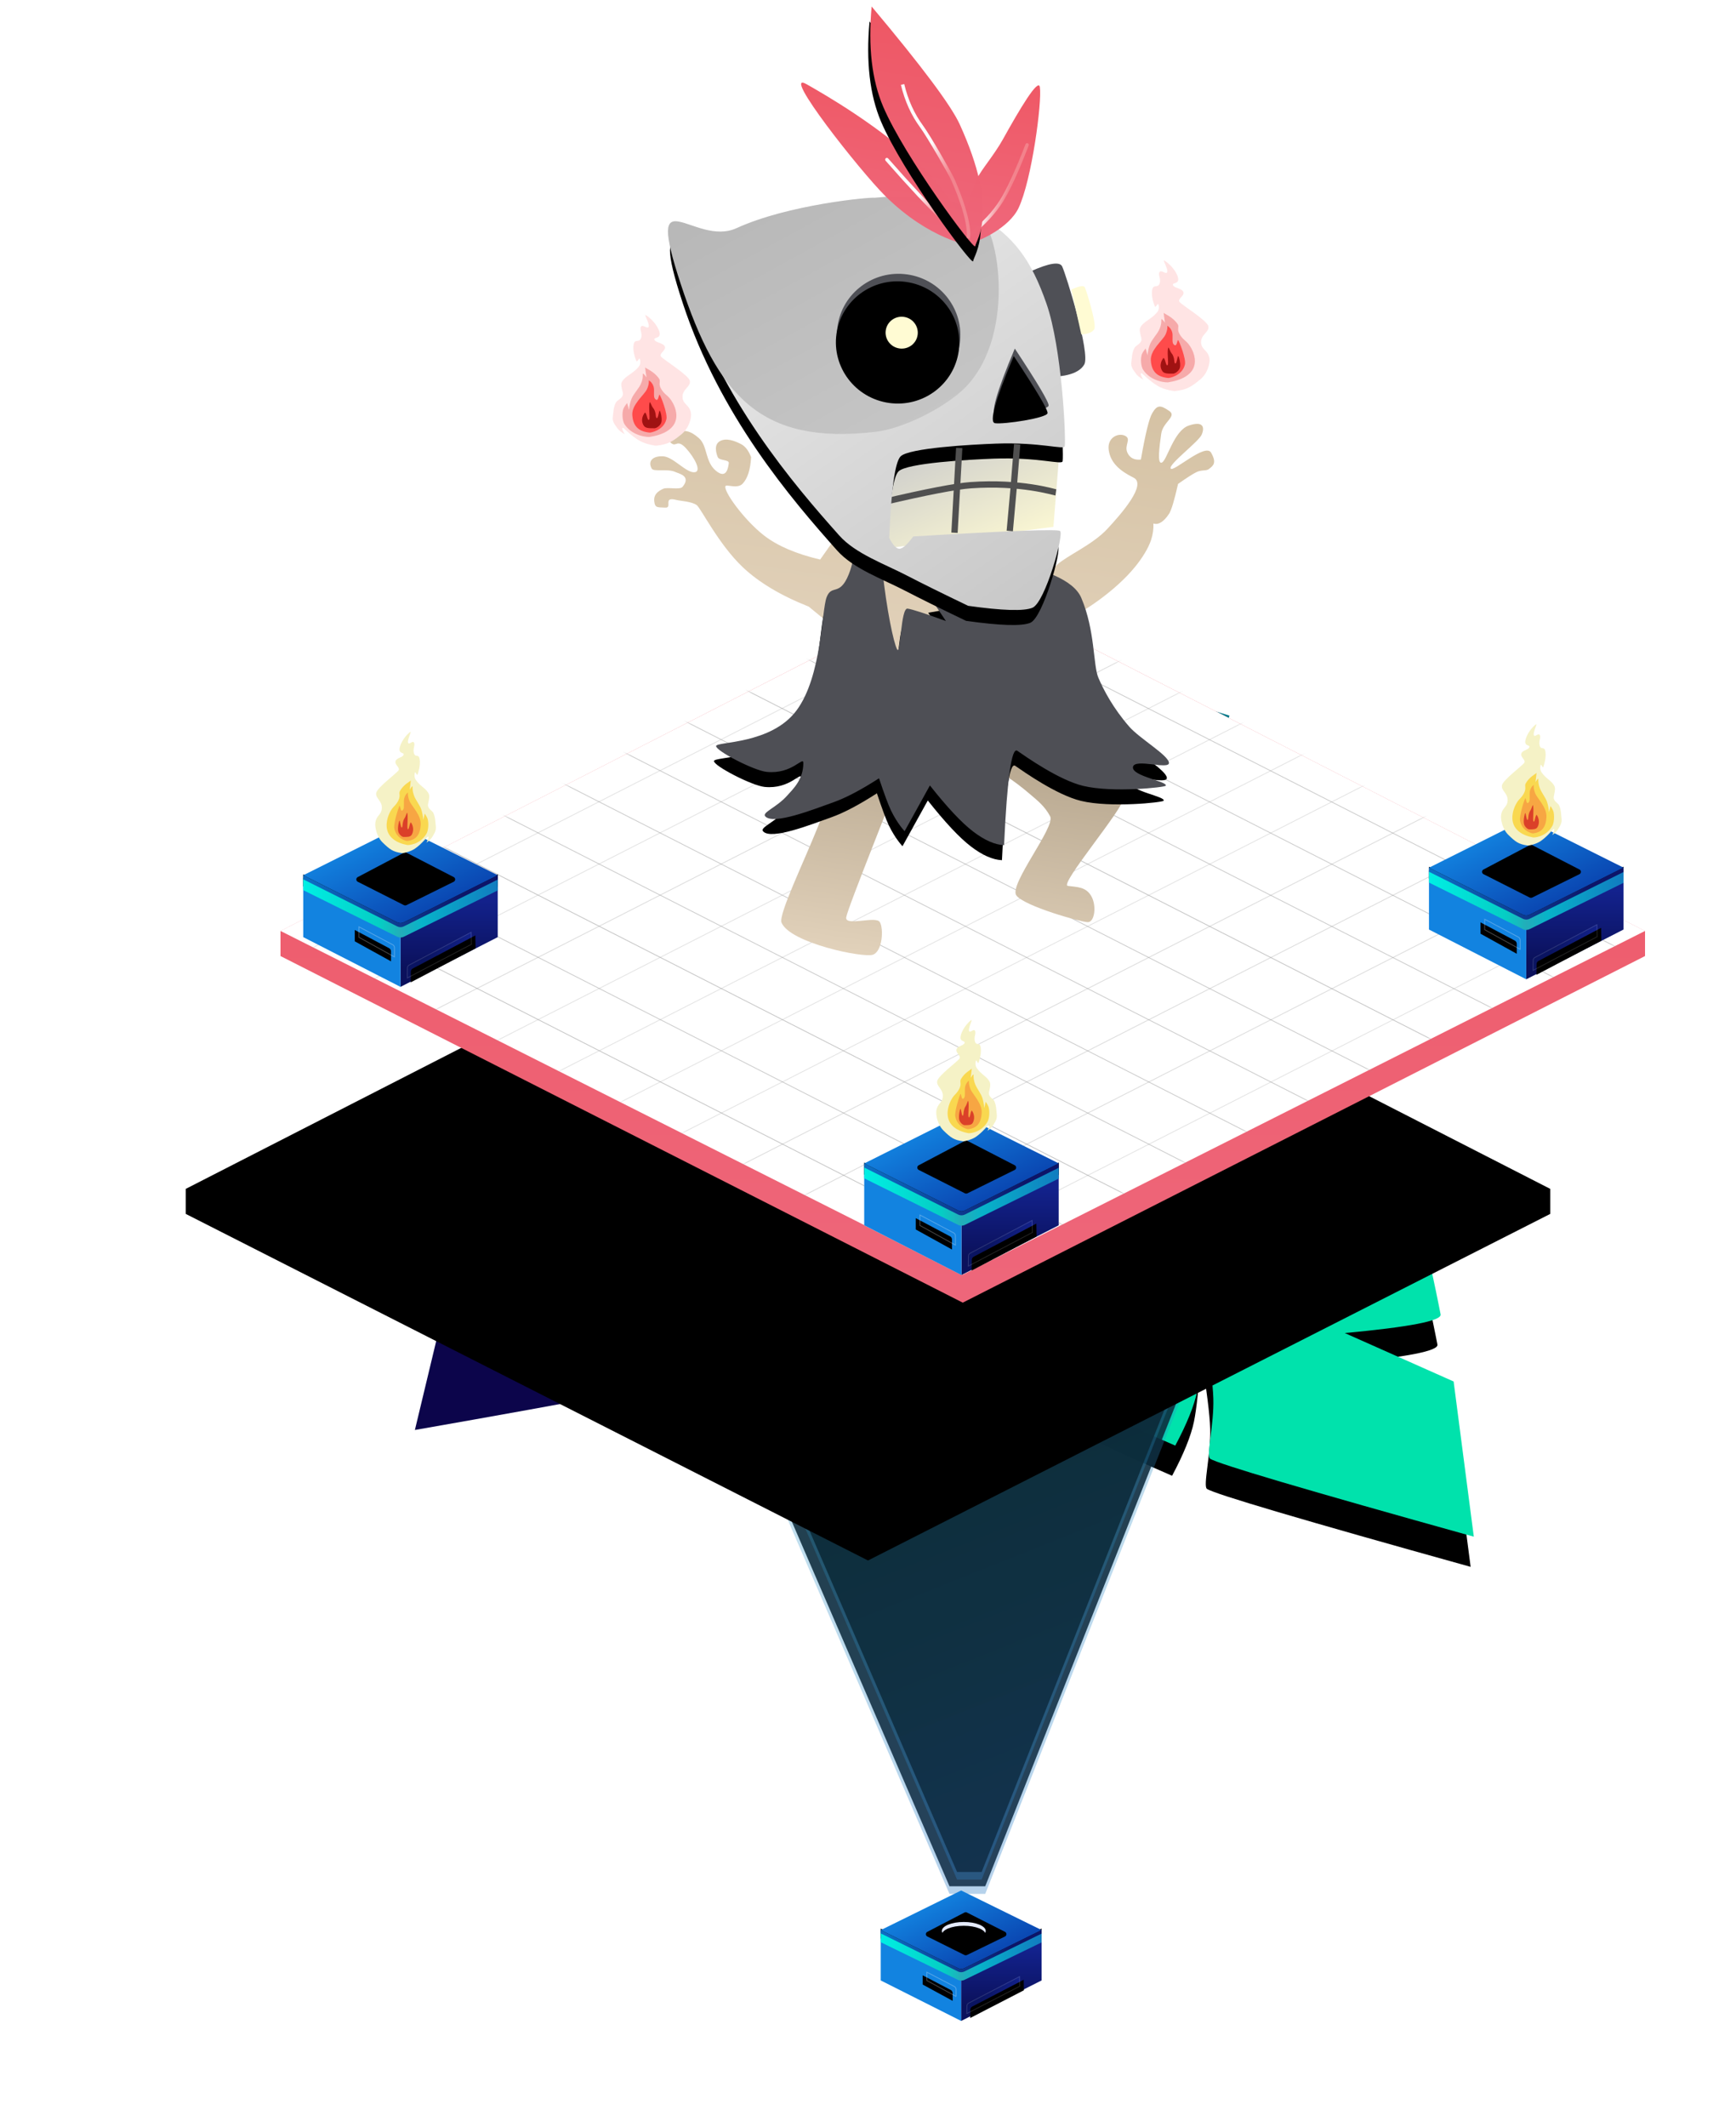 <svg xmlns="http://www.w3.org/2000/svg" xmlns:xlink="http://www.w3.org/1999/xlink" width="458" height="561" viewBox="0 0 458 561">
    <defs>
        <linearGradient id="c" x1="-107.685%" x2="63.716%" y1="23.862%" y2="78.524%">
            <stop offset="0%" stop-color="#170D62"/>
            <stop offset="44.601%" stop-color="#017A8B"/>
            <stop offset="100%" stop-color="#00E2AC"/>
        </linearGradient>
        <path id="b" d="M78.867 65.702L115.73 186.36c24.352-10.02 37.894-14.163 40.625-12.43 4.097 2.6-20.586 25.147-20.586 25.147s14.503 10.561 43.77 24.304c5.932 2.785 16.761 6.652 32.487 11.601 2.444-6.037 3.858-10.957 4.24-14.76.335-3.317.347-9.155.035-17.512 2.42 8.76 3.89 15.041 4.411 18.845.928 6.768-.342 15.285.821 15.904 2.143 1.14 25.92 5.532 71.334 13.179l-9.575-40.152-29.888-9.703c16.916-3.38 25.123-5.892 24.622-7.533-.752-2.463-9.404-30.78-13.37-34.951-2.645-2.781-11.286-4.626-25.922-5.533l19.321-7.257-29.648-35.356-63.605 3.304c15.494-1.666 25.844-3.038 31.05-4.115 17.023-3.52 25.374-5.07 27.084-8.286 1.14-2.144-8.435-9.984-28.725-23.522-28.565 7.842-39.77 10.821-33.615 8.938l9.028-18.917-41.514-16.917-49.243 15.065z"/>
        <filter id="a" width="109.3%" height="112%" x="-4.7%" y="-3%" filterUnits="objectBoundingBox">
            <feOffset dy="8" in="SourceAlpha" result="shadowOffsetOuter1"/>
            <feGaussianBlur in="shadowOffsetOuter1" result="shadowBlurOuter1" stdDeviation="2"/>
            <feColorMatrix in="shadowBlurOuter1" values="0 0 0 0 0 0 0 0 0 0 0 0 0 0 0 0 0 0 0.5 0"/>
        </filter>
        <linearGradient id="g" x1="50%" x2="15.844%" y1="100%" y2=".49%">
            <stop offset="0%" stop-color="#2C7FC8"/>
            <stop offset="99.167%" stop-color="#24A8C2" stop-opacity=".591"/>
        </linearGradient>
        <path id="f" d="M0 0h221L119.93 255.477h-9.43z"/>
        <filter id="d" width="163.3%" height="154.8%" x="-31.7%" y="-28.2%" filterUnits="objectBoundingBox">
            <feGaussianBlur in="SourceGraphic"/>
        </filter>
        <filter id="e" width="195.9%" height="183%" x="-48%" y="-42.3%" filterUnits="objectBoundingBox">
            <feOffset dy="-2" in="SourceAlpha" result="shadowOffsetOuter1"/>
            <feGaussianBlur in="shadowOffsetOuter1" result="shadowBlurOuter1" stdDeviation="35"/>
            <feComposite in="shadowBlurOuter1" in2="SourceAlpha" operator="out" result="shadowBlurOuter1"/>
            <feColorMatrix in="shadowBlurOuter1" values="0 0 0 0 0.289 0 0 0 0 0.565 0 0 0 0 0.886 0 0 0 0.239 0"/>
        </filter>
        <path id="j" d="M36.531 76.059H188.47l-69.486 175.64H112.5z"/>
        <filter id="h" width="192.1%" height="179.7%" x="-46.1%" y="-41%" filterUnits="objectBoundingBox">
            <feGaussianBlur in="SourceGraphic"/>
        </filter>
        <filter id="i" width="239.5%" height="220.7%" x="-69.8%" y="-61.5%" filterUnits="objectBoundingBox">
            <feOffset dy="-2" in="SourceAlpha" result="shadowOffsetOuter1"/>
            <feGaussianBlur in="shadowOffsetOuter1" result="shadowBlurOuter1" stdDeviation="35"/>
            <feComposite in="shadowBlurOuter1" in2="SourceAlpha" operator="out" result="shadowBlurOuter1"/>
            <feColorMatrix in="shadowBlurOuter1" values="0 0 0 0 0.289 0 0 0 0 0.565 0 0 0 0 0.886 0 0 0 0.239 0"/>
        </filter>
        <filter id="k" width="179.1%" height="191.4%" x="-39.5%" y="-40%" filterUnits="objectBoundingBox">
            <feOffset dy="5" in="SourceAlpha" result="shadowOffsetOuter1"/>
            <feGaussianBlur in="shadowOffsetOuter1" result="shadowBlurOuter1" stdDeviation="3.5"/>
            <feColorMatrix in="shadowBlurOuter1" result="shadowMatrixOuter1" values="0 0 0 0 0 0 0 0 0 0 0 0 0 0 0 0 0 0 0.142 0"/>
            <feMerge>
                <feMergeNode in="shadowMatrixOuter1"/>
                <feMergeNode in="SourceGraphic"/>
            </feMerge>
        </filter>
        <linearGradient id="l" x1="50%" x2="50%" y1="18.541%" y2="82.401%">
            <stop offset="0%" stop-color="#13228D"/>
            <stop offset="100%" stop-color="#0B115C"/>
        </linearGradient>
        <path id="m" d="M8.266 7.102L.354 2.798V.368l7.374 3.848a1 1 0 0 1 .538.886v2z"/>
        <filter id="n" width="137.9%" height="144.5%" x="-19%" y="-22.3%" filterUnits="objectBoundingBox">
            <feGaussianBlur in="SourceAlpha" result="shadowBlurInner1" stdDeviation="1"/>
            <feOffset dx="-1" dy="1" in="shadowBlurInner1" result="shadowOffsetInner1"/>
            <feComposite in="shadowOffsetInner1" in2="SourceAlpha" k2="-1" k3="1" operator="arithmetic" result="shadowInnerInner1"/>
            <feColorMatrix in="shadowInnerInner1" values="0 0 0 0 0 0 0 0 0 0 0 0 0 0 0 0 0 0 0.2 0"/>
        </filter>
        <linearGradient id="o" x1="91.561%" x2="35.647%" y1="50%" y2="33.564%">
            <stop offset="0%" stop-color="#13228D"/>
            <stop offset="100%" stop-color="#0A1461"/>
        </linearGradient>
        <path id="p" d="M25.059 4.308l-14.156 7.31.028-2.162a1 1 0 0 1 .539-.874l13.535-7.04.054 2.766z"/>
        <filter id="q" width="128.3%" height="139.7%" x="-14.1%" y="-19.8%" filterUnits="objectBoundingBox">
            <feGaussianBlur in="SourceAlpha" result="shadowBlurInner1" stdDeviation="1.5"/>
            <feOffset dx="1" dy="1" in="shadowBlurInner1" result="shadowOffsetInner1"/>
            <feComposite in="shadowOffsetInner1" in2="SourceAlpha" k2="-1" k3="1" operator="arithmetic" result="shadowInnerInner1"/>
            <feColorMatrix in="shadowInnerInner1" values="0 0 0 0 0 0 0 0 0 0 0 0 0 0 0 0 0 0 0.25 0"/>
        </filter>
        <linearGradient id="t" x1="0%" y1="7.52%" y2="7.52%">
            <stop offset="0%" stop-color="#00EFE4"/>
            <stop offset="39.593%" stop-color="#05CDC4"/>
            <stop offset="50.188%" stop-color="#23ADB9"/>
            <stop offset="60.933%" stop-color="#07B3C9"/>
            <stop offset="100%" stop-color="#117CC0"/>
        </linearGradient>
        <path id="s" d="M42.441.116v2.655l-20.345 9.873a2 2 0 0 1-1.75-.002L0 2.72V.133l20.34 9.92a2 2 0 0 0 1.754 0L42.441.116z"/>
        <filter id="r" width="128.3%" height="201.8%" x="-14.1%" y="-54.8%" filterUnits="objectBoundingBox">
            <feOffset in="SourceAlpha" result="shadowOffsetOuter1"/>
            <feGaussianBlur in="shadowOffsetOuter1" result="shadowBlurOuter1" stdDeviation="2"/>
            <feComposite in="shadowBlurOuter1" in2="SourceAlpha" operator="out" result="shadowBlurOuter1"/>
            <feColorMatrix in="shadowBlurOuter1" result="shadowMatrixOuter1" values="0 0 0 0 0 0 0 0 0 0.871 0 0 0 0 0.843 0 0 0 0.4 0"/>
            <feOffset dy="-1" in="SourceAlpha" result="shadowOffsetOuter2"/>
            <feComposite in="shadowOffsetOuter2" in2="SourceAlpha" operator="out" result="shadowOffsetOuter2"/>
            <feColorMatrix in="shadowOffsetOuter2" result="shadowMatrixOuter2" values="0 0 0 0 0 0 0 0 0 0 0 0 0 0 0 0 0 0 0.06 0"/>
            <feMerge>
                <feMergeNode in="shadowMatrixOuter1"/>
                <feMergeNode in="shadowMatrixOuter2"/>
            </feMerge>
        </filter>
        <linearGradient id="u" x1="20.847%" x2="75.606%" y1="20.937%" y2="75.78%">
            <stop offset="0%" stop-color="#1283E0"/>
            <stop offset="100%" stop-color="#0A47B2"/>
        </linearGradient>
        <path id="w" d="M11.292 9.908l9.813-5.095a.692.692 0 0 1 .632-.003l10.037 5.095a.692.692 0 0 1-.01 1.24l-9.981 4.86a.818.818 0 0 1-.723-.003l-9.758-4.86a.692.692 0 0 1-.01-1.234z"/>
        <filter id="v" width="118.5%" height="135.1%" x="-9.3%" y="-17.6%" filterUnits="objectBoundingBox">
            <feGaussianBlur in="SourceAlpha" result="shadowBlurInner1" stdDeviation="1.5"/>
            <feOffset dx="1" dy="1" in="shadowBlurInner1" result="shadowOffsetInner1"/>
            <feComposite in="shadowOffsetInner1" in2="SourceAlpha" k2="-1" k3="1" operator="arithmetic" result="shadowInnerInner1"/>
            <feColorMatrix in="shadowInnerInner1" values="0 0 0 0 0 0 0 0 0 0 0 0 0 0 0 0 0 0 0.23 0"/>
        </filter>
        <filter id="x" width="268.5%" height="425.6%" x="-84.2%" y="-162.8%" filterUnits="objectBoundingBox">
            <feGaussianBlur in="SourceGraphic" stdDeviation="4"/>
        </filter>
        <linearGradient id="y" x1="3.209%" x2="82.465%" y1="0%" y2="0%">
            <stop offset="0%" stop-color="#0C6DC4"/>
            <stop offset="100%" stop-color="#0D1569"/>
        </linearGradient>
        <ellipse id="z" cx="21.913" cy="10.681" rx="5.788" ry="2.372"/>
        <filter id="A" width="125.9%" height="163.2%" x="-13%" y="-31.6%" filterUnits="objectBoundingBox">
            <feGaussianBlur in="SourceAlpha" result="shadowBlurInner1" stdDeviation="1"/>
            <feOffset dy="1" in="shadowBlurInner1" result="shadowOffsetInner1"/>
            <feComposite in="shadowOffsetInner1" in2="SourceAlpha" k2="-1" k3="1" operator="arithmetic" result="shadowInnerInner1"/>
            <feColorMatrix in="shadowInnerInner1" values="0 0 0 0 0 0 0 0 0 0 0 0 0 0 0 0 0 0 0.5 0"/>
        </filter>
        <linearGradient id="B" x1="-95.949%" x2="51.98%" y1="0%" y2="102.386%">
            <stop offset="0%" stop-color="#0C054A"/>
            <stop offset="44.601%" stop-color="#017A8B"/>
            <stop offset="98.083%" stop-color="#0C054B"/>
        </linearGradient>
        <linearGradient id="E" x1="50%" x2="50%" y1="0%" y2="98.124%">
            <stop offset="0%" stop-color="#EE5663"/>
            <stop offset="100%" stop-color="#EE667A"/>
        </linearGradient>
        <path id="D" d="M360 92.1v6.593l-180 91.409L0 98.693V92.1L180 0z"/>
        <filter id="C" width="163.9%" height="228.4%" x="-38.9%" y="-32.1%" filterUnits="objectBoundingBox">
            <feOffset dx="-25" dy="68" in="SourceAlpha" result="shadowOffsetOuter1"/>
            <feGaussianBlur in="shadowOffsetOuter1" result="shadowBlurOuter1" stdDeviation="27"/>
            <feColorMatrix in="shadowBlurOuter1" values="0 0 0 0 0 0 0 0 0 0 0 0 0 0 0 0 0 0 0.067 0"/>
        </filter>
        <path id="F" d="M0 92.07L180 0l180 92.07-180 90.661z"/>
        <filter id="H" width="165.4%" height="172.1%" x="-32.7%" y="-30.2%" filterUnits="objectBoundingBox">
            <feOffset dy="5" in="SourceAlpha" result="shadowOffsetOuter1"/>
            <feGaussianBlur in="shadowOffsetOuter1" result="shadowBlurOuter1" stdDeviation="3.5"/>
            <feColorMatrix in="shadowBlurOuter1" result="shadowMatrixOuter1" values="0 0 0 0 0 0 0 0 0 0 0 0 0 0 0 0 0 0 0.1 0"/>
            <feMerge>
                <feMergeNode in="shadowMatrixOuter1"/>
                <feMergeNode in="SourceGraphic"/>
            </feMerge>
        </filter>
        <path id="I" d="M9.996 8.726L.428 3.437V.451l9.036 4.791a1 1 0 0 1 .532.884v2.6z"/>
        <filter id="J" width="131.4%" height="136.3%" x="-15.7%" y="-18.1%" filterUnits="objectBoundingBox">
            <feGaussianBlur in="SourceAlpha" result="shadowBlurInner1" stdDeviation="1"/>
            <feOffset dx="-1" dy="1" in="shadowBlurInner1" result="shadowOffsetInner1"/>
            <feComposite in="shadowOffsetInner1" in2="SourceAlpha" k2="-1" k3="1" operator="arithmetic" result="shadowInnerInner1"/>
            <feColorMatrix in="shadowInnerInner1" values="0 0 0 0 0 0 0 0 0 0 0 0 0 0 0 0 0 0 0.2 0"/>
        </filter>
        <path id="K" d="M30.304 5.293l-17.12 8.981.037-2.798a1 1 0 0 1 .533-.87l16.484-8.712.066 3.4z"/>
        <filter id="L" width="123.4%" height="132.3%" x="-11.7%" y="-16.2%" filterUnits="objectBoundingBox">
            <feGaussianBlur in="SourceAlpha" result="shadowBlurInner1" stdDeviation="1.5"/>
            <feOffset dx="1" dy="1" in="shadowBlurInner1" result="shadowOffsetInner1"/>
            <feComposite in="shadowOffsetInner1" in2="SourceAlpha" k2="-1" k3="1" operator="arithmetic" result="shadowInnerInner1"/>
            <feColorMatrix in="shadowInnerInner1" values="0 0 0 0 0 0 0 0 0 0 0 0 0 0 0 0 0 0 0.25 0"/>
        </filter>
        <path id="N" d="M51.324.143v3.262L26.55 15.618a2 2 0 0 1-1.773-.001L0 3.34V.163l24.77 12.274a2 2 0 0 0 1.776 0L51.324.142z"/>
        <filter id="M" width="123.4%" height="182.9%" x="-11.7%" y="-44.6%" filterUnits="objectBoundingBox">
            <feOffset in="SourceAlpha" result="shadowOffsetOuter1"/>
            <feGaussianBlur in="shadowOffsetOuter1" result="shadowBlurOuter1" stdDeviation="2"/>
            <feComposite in="shadowBlurOuter1" in2="SourceAlpha" operator="out" result="shadowBlurOuter1"/>
            <feColorMatrix in="shadowBlurOuter1" result="shadowMatrixOuter1" values="0 0 0 0 0 0 0 0 0 0.871 0 0 0 0 0.843 0 0 0 0.4 0"/>
            <feOffset dy="-1" in="SourceAlpha" result="shadowOffsetOuter2"/>
            <feComposite in="shadowOffsetOuter2" in2="SourceAlpha" operator="out" result="shadowOffsetOuter2"/>
            <feColorMatrix in="shadowOffsetOuter2" result="shadowMatrixOuter2" values="0 0 0 0 0 0 0 0 0 0 0 0 0 0 0 0 0 0 0.06 0"/>
            <feMerge>
                <feMergeNode in="shadowMatrixOuter1"/>
                <feMergeNode in="shadowMatrixOuter2"/>
            </feMerge>
        </filter>
        <path id="P" d="M13.38 12.319L25.583 5.88c.2-.105.44-.106.64-.003l12.483 6.439a.692.692 0 0 1-.01 1.235L26.271 19.7a.818.818 0 0 1-.732-.003l-12.15-6.147a.692.692 0 0 1-.01-1.23z"/>
        <filter id="O" width="115.3%" height="128.6%" x="-7.7%" y="-14.3%" filterUnits="objectBoundingBox">
            <feGaussianBlur in="SourceAlpha" result="shadowBlurInner1" stdDeviation="1.5"/>
            <feOffset dx="1" dy="1" in="shadowBlurInner1" result="shadowOffsetInner1"/>
            <feComposite in="shadowOffsetInner1" in2="SourceAlpha" k2="-1" k3="1" operator="arithmetic" result="shadowInnerInner1"/>
            <feColorMatrix in="shadowInnerInner1" values="0 0 0 0 0 0 0 0 0 0 0 0 0 0 0 0 0 0 0.23 0"/>
        </filter>
        <filter id="Q" width="239.3%" height="365%" x="-69.7%" y="-132.5%" filterUnits="objectBoundingBox">
            <feGaussianBlur in="SourceGraphic" stdDeviation="4"/>
        </filter>
        <filter id="R" width="165.4%" height="172.1%" x="-32.7%" y="-30.2%" filterUnits="objectBoundingBox">
            <feOffset dy="5" in="SourceAlpha" result="shadowOffsetOuter1"/>
            <feGaussianBlur in="shadowOffsetOuter1" result="shadowBlurOuter1" stdDeviation="3.5"/>
            <feColorMatrix in="shadowBlurOuter1" result="shadowMatrixOuter1" values="0 0 0 0 0 0 0 0 0 0 0 0 0 0 0 0 0 0 0.1 0"/>
            <feMerge>
                <feMergeNode in="shadowMatrixOuter1"/>
                <feMergeNode in="SourceGraphic"/>
            </feMerge>
        </filter>
        <path id="S" d="M9.996 8.726L.428 3.437V.451l9.036 4.791a1 1 0 0 1 .532.884v2.6z"/>
        <filter id="T" width="131.4%" height="136.3%" x="-15.7%" y="-18.1%" filterUnits="objectBoundingBox">
            <feGaussianBlur in="SourceAlpha" result="shadowBlurInner1" stdDeviation="1"/>
            <feOffset dx="-1" dy="1" in="shadowBlurInner1" result="shadowOffsetInner1"/>
            <feComposite in="shadowOffsetInner1" in2="SourceAlpha" k2="-1" k3="1" operator="arithmetic" result="shadowInnerInner1"/>
            <feColorMatrix in="shadowInnerInner1" values="0 0 0 0 0 0 0 0 0 0 0 0 0 0 0 0 0 0 0.2 0"/>
        </filter>
        <path id="U" d="M30.304 5.293l-17.12 8.981.037-2.798a1 1 0 0 1 .533-.87l16.484-8.712.066 3.4z"/>
        <filter id="V" width="123.4%" height="132.3%" x="-11.7%" y="-16.2%" filterUnits="objectBoundingBox">
            <feGaussianBlur in="SourceAlpha" result="shadowBlurInner1" stdDeviation="1.5"/>
            <feOffset dx="1" dy="1" in="shadowBlurInner1" result="shadowOffsetInner1"/>
            <feComposite in="shadowOffsetInner1" in2="SourceAlpha" k2="-1" k3="1" operator="arithmetic" result="shadowInnerInner1"/>
            <feColorMatrix in="shadowInnerInner1" values="0 0 0 0 0 0 0 0 0 0 0 0 0 0 0 0 0 0 0.25 0"/>
        </filter>
        <path id="X" d="M51.324.143v3.262L26.55 15.618a2 2 0 0 1-1.773-.001L0 3.34V.163l24.77 12.274a2 2 0 0 0 1.776 0L51.324.142z"/>
        <filter id="W" width="123.4%" height="182.9%" x="-11.7%" y="-44.6%" filterUnits="objectBoundingBox">
            <feOffset in="SourceAlpha" result="shadowOffsetOuter1"/>
            <feGaussianBlur in="shadowOffsetOuter1" result="shadowBlurOuter1" stdDeviation="2"/>
            <feComposite in="shadowBlurOuter1" in2="SourceAlpha" operator="out" result="shadowBlurOuter1"/>
            <feColorMatrix in="shadowBlurOuter1" result="shadowMatrixOuter1" values="0 0 0 0 0 0 0 0 0 0.871 0 0 0 0 0.843 0 0 0 0.4 0"/>
            <feOffset dy="-1" in="SourceAlpha" result="shadowOffsetOuter2"/>
            <feComposite in="shadowOffsetOuter2" in2="SourceAlpha" operator="out" result="shadowOffsetOuter2"/>
            <feColorMatrix in="shadowOffsetOuter2" result="shadowMatrixOuter2" values="0 0 0 0 0 0 0 0 0 0 0 0 0 0 0 0 0 0 0.06 0"/>
            <feMerge>
                <feMergeNode in="shadowMatrixOuter1"/>
                <feMergeNode in="shadowMatrixOuter2"/>
            </feMerge>
        </filter>
        <path id="Z" d="M13.38 12.319L25.583 5.88c.2-.105.44-.106.64-.003l12.483 6.439a.692.692 0 0 1-.01 1.235L26.271 19.7a.818.818 0 0 1-.732-.003l-12.15-6.147a.692.692 0 0 1-.01-1.23z"/>
        <filter id="Y" width="115.3%" height="128.6%" x="-7.7%" y="-14.3%" filterUnits="objectBoundingBox">
            <feGaussianBlur in="SourceAlpha" result="shadowBlurInner1" stdDeviation="1.5"/>
            <feOffset dx="1" dy="1" in="shadowBlurInner1" result="shadowOffsetInner1"/>
            <feComposite in="shadowOffsetInner1" in2="SourceAlpha" k2="-1" k3="1" operator="arithmetic" result="shadowInnerInner1"/>
            <feColorMatrix in="shadowInnerInner1" values="0 0 0 0 0 0 0 0 0 0 0 0 0 0 0 0 0 0 0.23 0"/>
        </filter>
        <filter id="aa" width="239.3%" height="365%" x="-69.7%" y="-132.5%" filterUnits="objectBoundingBox">
            <feGaussianBlur in="SourceGraphic" stdDeviation="4"/>
        </filter>
        <filter id="ab" width="165.4%" height="172.1%" x="-32.7%" y="-30.2%" filterUnits="objectBoundingBox">
            <feOffset dy="5" in="SourceAlpha" result="shadowOffsetOuter1"/>
            <feGaussianBlur in="shadowOffsetOuter1" result="shadowBlurOuter1" stdDeviation="3.5"/>
            <feColorMatrix in="shadowBlurOuter1" result="shadowMatrixOuter1" values="0 0 0 0 0 0 0 0 0 0 0 0 0 0 0 0 0 0 0.1 0"/>
            <feMerge>
                <feMergeNode in="shadowMatrixOuter1"/>
                <feMergeNode in="SourceGraphic"/>
            </feMerge>
        </filter>
        <path id="ac" d="M9.996 8.726L.428 3.437V.451l9.036 4.791a1 1 0 0 1 .532.884v2.6z"/>
        <filter id="ad" width="131.4%" height="136.3%" x="-15.7%" y="-18.1%" filterUnits="objectBoundingBox">
            <feGaussianBlur in="SourceAlpha" result="shadowBlurInner1" stdDeviation="1"/>
            <feOffset dx="-1" dy="1" in="shadowBlurInner1" result="shadowOffsetInner1"/>
            <feComposite in="shadowOffsetInner1" in2="SourceAlpha" k2="-1" k3="1" operator="arithmetic" result="shadowInnerInner1"/>
            <feColorMatrix in="shadowInnerInner1" values="0 0 0 0 0 0 0 0 0 0 0 0 0 0 0 0 0 0 0.2 0"/>
        </filter>
        <path id="ae" d="M30.304 5.293l-17.12 8.981.037-2.798a1 1 0 0 1 .533-.87l16.484-8.712.066 3.4z"/>
        <filter id="af" width="123.4%" height="132.3%" x="-11.7%" y="-16.2%" filterUnits="objectBoundingBox">
            <feGaussianBlur in="SourceAlpha" result="shadowBlurInner1" stdDeviation="1.5"/>
            <feOffset dx="1" dy="1" in="shadowBlurInner1" result="shadowOffsetInner1"/>
            <feComposite in="shadowOffsetInner1" in2="SourceAlpha" k2="-1" k3="1" operator="arithmetic" result="shadowInnerInner1"/>
            <feColorMatrix in="shadowInnerInner1" values="0 0 0 0 0 0 0 0 0 0 0 0 0 0 0 0 0 0 0.25 0"/>
        </filter>
        <path id="ah" d="M51.324.143v3.262L26.55 15.618a2 2 0 0 1-1.773-.001L0 3.34V.163l24.77 12.274a2 2 0 0 0 1.776 0L51.324.142z"/>
        <filter id="ag" width="123.4%" height="182.9%" x="-11.7%" y="-44.6%" filterUnits="objectBoundingBox">
            <feOffset in="SourceAlpha" result="shadowOffsetOuter1"/>
            <feGaussianBlur in="shadowOffsetOuter1" result="shadowBlurOuter1" stdDeviation="2"/>
            <feComposite in="shadowBlurOuter1" in2="SourceAlpha" operator="out" result="shadowBlurOuter1"/>
            <feColorMatrix in="shadowBlurOuter1" result="shadowMatrixOuter1" values="0 0 0 0 0 0 0 0 0 0.871 0 0 0 0 0.843 0 0 0 0.4 0"/>
            <feOffset dy="-1" in="SourceAlpha" result="shadowOffsetOuter2"/>
            <feComposite in="shadowOffsetOuter2" in2="SourceAlpha" operator="out" result="shadowOffsetOuter2"/>
            <feColorMatrix in="shadowOffsetOuter2" result="shadowMatrixOuter2" values="0 0 0 0 0 0 0 0 0 0 0 0 0 0 0 0 0 0 0.06 0"/>
            <feMerge>
                <feMergeNode in="shadowMatrixOuter1"/>
                <feMergeNode in="shadowMatrixOuter2"/>
            </feMerge>
        </filter>
        <path id="aj" d="M13.38 12.319L25.583 5.88c.2-.105.44-.106.64-.003l12.483 6.439a.692.692 0 0 1-.01 1.235L26.271 19.7a.818.818 0 0 1-.732-.003l-12.15-6.147a.692.692 0 0 1-.01-1.23z"/>
        <filter id="ai" width="115.3%" height="128.6%" x="-7.7%" y="-14.3%" filterUnits="objectBoundingBox">
            <feGaussianBlur in="SourceAlpha" result="shadowBlurInner1" stdDeviation="1.5"/>
            <feOffset dx="1" dy="1" in="shadowBlurInner1" result="shadowOffsetInner1"/>
            <feComposite in="shadowOffsetInner1" in2="SourceAlpha" k2="-1" k3="1" operator="arithmetic" result="shadowInnerInner1"/>
            <feColorMatrix in="shadowInnerInner1" values="0 0 0 0 0 0 0 0 0 0 0 0 0 0 0 0 0 0 0.23 0"/>
        </filter>
        <filter id="ak" width="239.3%" height="365%" x="-69.7%" y="-132.5%" filterUnits="objectBoundingBox">
            <feGaussianBlur in="SourceGraphic" stdDeviation="4"/>
        </filter>
        <linearGradient id="al" x1="50%" x2="50%" y1="0%" y2="100%">
            <stop offset="0%" stop-color="#AF9F87"/>
            <stop offset="100%" stop-color="#E2D2BB"/>
        </linearGradient>
        <linearGradient id="am" x1="50%" x2="50%" y1="0%" y2="100%">
            <stop offset="0%" stop-color="#D5C2A4"/>
            <stop offset="100%" stop-color="#E2D2BB"/>
        </linearGradient>
        <path id="ao" d="M30.778 147.168c-4.85 8.04-5.546 17.165-7.395 20.23-1.819 3.016-4.955 7.389-9.86 11.648-3.096 2.69-11.246 6.02-11.707 7.969-.46 1.948 9.243 0 9.243 2.452s-9.704 2.452-9.243 3.678c.168.448 13.577 3.843 21.567 3.066 6.602-.643 16.022-5.518 18.487-6.744 1.643-.817 1.643 7.56 0 25.134 2.446.232 5.322-.586 8.626-2.452 3.305-1.865 7.618-5.34 12.94-10.421l4.93 12.873s2.144-1.665 4.314-4.904c.908-1.355 2.346-4.012 4.313-7.97 4.272 3.69 7.97 6.346 11.092 7.97 4.685 2.436 14.816 8.232 17.254 6.13 1.016-.875-2.589-2.676-4.93-6.13-1.404-2.071-3.697-4.904-3.08-9.195.271-1.895 2.486 3.422 9.243 3.678 3.447.13 14.172-3.678 14.172-4.904s-14.341-2.407-19.718-12.261c-5.377-9.854-2.85-26.975-3.698-30.652-.848-3.676-3.374-.554-4.93-6.743-1.555-6.19.427-11.479 0-12.874-.426-1.394-1.54-2.408-4.313-1.226-2.772 1.182-3.147 1.754-4.313 4.905-1.167 3.15 2.558-3.436 0 6.743-2.558 10.18-5.602 18.634-6.779 20.23-1.176 1.596.617-11.035-1.232-11.035-1.232 0-4.724.613-10.476 1.84l4.93-5.518c-3.714-1.119-6.18-2.14-7.394-3.065-1.823-1.386-4.314-2.452-3.081-4.904.821-1.635-6.163-2.452-20.952-2.452-4.053 1.135-6.723 2.77-8.01 4.904z"/>
        <filter id="an" width="103.4%" height="109.8%" x="-1.7%" y="-2.5%" filterUnits="objectBoundingBox">
            <feOffset dy="4" in="SourceAlpha" result="shadowOffsetOuter1"/>
            <feColorMatrix in="shadowOffsetOuter1" values="0 0 0 0 0.23 0 0 0 0 0.23 0 0 0 0 0.23 0 0 0 0.747 0"/>
        </filter>
        <linearGradient id="ap" x1="86.613%" x2="20.219%" y1="25.334%" y2="100%">
            <stop offset="0%" stop-color="#CBCBCB"/>
            <stop offset="97.665%" stop-color="#FFFBD3"/>
        </linearGradient>
        <linearGradient id="as" x1="7.273%" y1="100%" y2="13.513%">
            <stop offset="0%" stop-color="#C8C8C8"/>
            <stop offset="100%" stop-color="#F1F1F1"/>
        </linearGradient>
        <path id="ar" d="M97.008 63.933c10.436 6.67 26.252-11.152 12.501 16.73-13.751 27.881-35.371 47.003-49.379 58.861-4.954 4.195-12.876 5.753-19.377 8.055-3.834 1.358-9.46 3.217-16.876 5.577-9.167 0-14.793-.62-16.876-1.86-3.125-1.858-5.626-20.446-4.376-21.066.834-.413 13.543 1.86 38.128 6.816 1.258 2.315 2.3 3.554 3.126 3.718.826.163 1.868-.663 3.125-2.479 1.25-12.805 1.25-20.034 0-21.686-1.875-2.478-17.862-5.654-24.377-6.815-11.669-2.081-18.126-.799-18.126-1.86 0-2.478 4.372-25.604 10-36.555s10.98-16.295 20.627-20.447c6.43-2.768 15.39-2.768 26.877 0 1.369 0 22.382 4.945 35.003 13.011z"/>
        <filter id="aq" width="122.2%" height="124%" x="-11.1%" y="-8.1%" filterUnits="objectBoundingBox">
            <feOffset dy="4" in="SourceAlpha" result="shadowOffsetOuter1"/>
            <feGaussianBlur in="shadowOffsetOuter1" result="shadowBlurOuter1" stdDeviation="3.5"/>
            <feColorMatrix in="shadowBlurOuter1" values="0 0 0 0 0 0 0 0 0 0 0 0 0 0 0 0 0 0 0.5 0"/>
        </filter>
        <linearGradient id="at" x1="7.273%" y1="100%" y2="13.513%">
            <stop offset="0%" stop-color="#C8C8C8"/>
            <stop offset="97.419%" stop-color="#B6B6B6"/>
        </linearGradient>
        <ellipse id="au" cx="51.975" cy="84.96" rx="16.284" ry="16.116"/>
        <filter id="av" width="118.4%" height="118.6%" x="-9.2%" y="-9.3%" filterUnits="objectBoundingBox">
            <feGaussianBlur in="SourceAlpha" result="shadowBlurInner1" stdDeviation="2"/>
            <feOffset dy="2" in="shadowBlurInner1" result="shadowOffsetInner1"/>
            <feComposite in="shadowOffsetInner1" in2="SourceAlpha" k2="-1" k3="1" operator="arithmetic" result="shadowInnerInner1"/>
            <feColorMatrix in="shadowInnerInner1" values="0 0 0 0 0 0 0 0 0 0 0 0 0 0 0 0 0 0 0.5 0"/>
        </filter>
        <ellipse id="ax" cx="4.467" cy="5.059" rx="4.248" ry="4.204"/>
        <filter id="aw" width="288.3%" height="290.3%" x="-94.2%" y="-47.6%" filterUnits="objectBoundingBox">
            <feOffset dy="4" in="SourceAlpha" result="shadowOffsetOuter1"/>
            <feGaussianBlur in="shadowOffsetOuter1" result="shadowBlurOuter1" stdDeviation="2"/>
            <feColorMatrix in="shadowBlurOuter1" values="0 0 0 0 0 0 0 0 0 0 0 0 0 0 0 0 0 0 0.5 0"/>
        </filter>
        <path id="ay" d="M21.127 84.259C13.844 92.5 10.203 97.055 10.203 97.922c0 1.301 10.924 4.554 13.351 4.554 1.618 0 .81-6.072-2.427-18.217z"/>
        <filter id="az" width="142.4%" height="132.9%" x="-21.2%" y="-16.5%" filterUnits="objectBoundingBox">
            <feGaussianBlur in="SourceAlpha" result="shadowBlurInner1" stdDeviation="2"/>
            <feOffset dy="2" in="shadowBlurInner1" result="shadowOffsetInner1"/>
            <feComposite in="shadowOffsetInner1" in2="SourceAlpha" k2="-1" k3="1" operator="arithmetic" result="shadowInnerInner1"/>
            <feColorMatrix in="shadowInnerInner1" values="0 0 0 0 0 0 0 0 0 0 0 0 0 0 0 0 0 0 0.5 0"/>
        </filter>
        <linearGradient id="aA" x1="50%" x2="50%" y1="0%" y2="100%">
            <stop offset="0%" stop-color="#EE5663"/>
            <stop offset="98.124%" stop-color="#EE667A"/>
        </linearGradient>
        <linearGradient id="aB" x1="80.868%" x2="51.177%" y1="85.668%" y2="99.454%">
            <stop offset="0%" stop-color="#FDFEFF"/>
            <stop offset="100%" stop-color="#F7B0B0" stop-opacity=".425"/>
        </linearGradient>
        <path id="aD" d="M13.628 58.974c0-1.852-5.153-9.783 8.51-31.235C25.078 23.122 34.196 13.935 49.49.178 48.968 10.796 46.74 19.37 42.805 25.9c-7.406 12.296-29.177 34.437-29.177 33.073z"/>
        <filter id="aC" width="167.9%" height="142.5%" x="-34%" y="-14.4%" filterUnits="objectBoundingBox">
            <feOffset dy="4" in="SourceAlpha" result="shadowOffsetOuter1"/>
            <feGaussianBlur in="shadowOffsetOuter1" result="shadowBlurOuter1" stdDeviation="3.5"/>
            <feColorMatrix in="shadowBlurOuter1" values="0 0 0 0 0 0 0 0 0 0 0 0 0 0 0 0 0 0 0.23 0"/>
        </filter>
    </defs>
    <g fill="none" fill-rule="evenodd">
        <g fill-rule="nonzero" transform="rotate(6 -1134.475 1243.478)">
            <use fill="#000" filter="url(#a)" xlink:href="#b"/>
            <use fill="url(#c)" xlink:href="#b"/>
        </g>
        <g filter="url(#d)" opacity=".911" transform="translate(140 244)">
            <use fill="#000" filter="url(#e)" xlink:href="#f"/>
            <path fill="url(#g)" fill-opacity=".38" d="M0 0h221L119.93 255.477h-9.43z"/>
        </g>
        <g filter="url(#h)" opacity=".911" transform="translate(140 244)">
            <use fill="#000" filter="url(#i)" xlink:href="#j"/>
            <path fill="url(#g)" fill-opacity=".38" d="M36.531 76.059H188.47l-69.486 175.64H112.5z"/>
        </g>
        <g filter="url(#k)" transform="translate(232.358 493.58)">
            <path fill="#FFF" d="M42.434 11.062v12.666l-21.175 10.68L0 23.728V11.062l21.217 10.68z"/>
            <path fill="url(#l)" d="M21.217 23.483l21.217-10.68V.137l-21.217 10.68z" transform="translate(0 10.925)"/>
            <path fill="#1283E0" d="M21.217 34.408L0 23.728V11.062l21.217 10.68z"/>
            <g transform="translate(11.714 21.01)">
                <use fill="#1283E0" xlink:href="#m"/>
                <use fill="#000" filter="url(#n)" xlink:href="#m"/>
                <path stroke="#FFF" stroke-linejoin="square" stroke-opacity=".3" stroke-width=".2" d="M8.166 6.934V5.102a.9.9 0 0 0-.484-.798L.454.532v2.206l7.712 4.196z"/>
            </g>
            <g transform="translate(11.714 21.01)">
                <use fill="url(#o)" xlink:href="#p"/>
                <use fill="#000" filter="url(#q)" xlink:href="#p"/>
                <path stroke="#FFF" stroke-linejoin="square" stroke-opacity=".15" stroke-width=".2" d="M24.958 4.248l-.05-2.543L11.516 8.67a.9.9 0 0 0-.485.786l-.026 1.996 13.953-7.205z"/>
            </g>
            <g>
                <g transform="translate(0 10.925)">
                    <use fill="#000" filter="url(#r)" xlink:href="#s"/>
                    <use fill="url(#t)" xlink:href="#s"/>
                </g>
            </g>
            <g>
                <path fill="url(#u)" d="M0 10.453L21.217 0 42.44 10.437 22.101 20.47a2 2 0 0 1-1.769 0L0 10.453z"/>
                <use fill="#000" filter="url(#v)" xlink:href="#w"/>
                <path fill="#000" d="M15.097 9.417l6.242-3.16c.197-.1.429-.1.625 0l6.242 3.16a.692.692 0 0 1-.028 1.249l-6.19 2.786a.818.818 0 0 1-.672 0l-6.19-2.786a.692.692 0 0 1-.029-1.25z" filter="url(#x)" opacity=".302"/>
                <path fill="url(#y)" d="M42.441 10.437v.94l-20.338 9.968a2 2 0 0 1-1.764-.001L0 11.324v-.87L20.332 20.47a2 2 0 0 0 1.77 0l20.34-10.034z"/>
                <use fill="#E5EBFF" xlink:href="#z"/>
                <use fill="#000" filter="url(#A)" xlink:href="#z"/>
            </g>
        </g>
        <path fill="url(#B)" fill-rule="nonzero" d="M32.18 17.057V145.09c26.183-2.493 40.326-2.493 42.429 0 3.155 3.74-27 18.29-27 18.29s10.77 14.555 34.714 36.58c4.853 4.464 14.067 11.432 27.643 20.904 4.096-5.133 6.882-9.488 8.357-13.065 1.288-3.12 3.002-8.781 5.143-16.983-.245 9.218-.674 15.75-1.286 19.596-1.088 6.844-4.787 14.732-3.857 15.678 1.715 1.742 23.143 13.064 64.286 33.967l2.571-41.806-25.714-18.29c17.143 1.742 25.714 1.742 25.714 0 0-2.613 0-32.662-2.571-37.887-1.714-3.484-9.429-7.84-23.143-13.065l20.572-1.306-18-43.113-61.715-15.678c15.284 2.983 25.57 4.725 30.857 5.226 17.286 1.637 25.715 2.613 28.286 0 1.714-1.742-5.143-12.193-20.571-31.355-29.572-.87-41.143-1.306-34.715-1.306l14.143-15.678L83.61 17.057H32.18z" transform="scale(-1 1) rotate(-17 428.263 1295.732)"/>
        <g transform="translate(74 153.449)">
            <use fill="#000" filter="url(#C)" xlink:href="#D"/>
            <use fill="url(#E)" xlink:href="#D"/>
        </g>
        <g transform="translate(74 153.449)">
            <mask id="G" fill="#fff">
                <use xlink:href="#F"/>
            </mask>
            <use fill="#FFF" xlink:href="#F"/>
            <g stroke="#9B9B9B" stroke-linecap="square" stroke-width=".2" mask="url(#G)">
                <g opacity=".552">
                    <path d="M-74.394-137.568l756.768 385.593M-81.03-124.542L675.738 261.05M-87.667-111.517l756.768 385.592M-200.49 109.91l756.768 385.594M-94.304-98.492L662.464 287.1M-100.94-85.467l756.768 385.593M-107.577-72.442l756.768 385.593M-114.214-59.417l756.768 385.593M-120.85-46.391L635.918 339.2M-127.487-33.366l756.768 385.592M-134.124-20.341l756.768 385.593M-140.76-7.316l756.768 385.593M-147.397 5.71l756.768 385.592M-154.034 18.735l756.769 385.592M-160.67 31.76l756.768 385.592M-167.307 44.785l756.768 385.593M-173.944 57.81l756.769 385.593M-180.58 70.835l756.768 385.593M-187.217 83.86l756.768 385.593M-193.854 96.886l756.769 385.592"/>
                </g>
                <path d="M-100.94-85.467l756.768 385.593M-147.397 5.71l756.768 385.592M-134.124-20.341l756.768 385.593" opacity=".1"/>
                <g>
                    <g opacity=".3">
                        <path d="M592.232-200.947l-948.234 483.15M598.875-187.907l-948.233 483.149M605.52-174.868L-342.715 308.28M612.163-161.83l-948.234 483.15M618.807-148.79l-948.234 483.15M625.45-135.75l-948.233 483.148M632.094-122.712l-948.233 483.15M638.738-109.673l-948.234 483.15M645.382-96.634l-948.234 483.15M652.026-83.594l-948.234 483.149M658.67-70.555l-948.234 483.149M665.313-57.516L-282.92 425.633M671.957-44.477l-948.234 483.149M678.6-31.438l-948.233 483.15M685.244-18.399l-948.233 483.15M691.888-5.36l-948.233 483.15M698.532 7.68l-948.234 483.149M705.176 20.719l-948.234 483.149"/>
                    </g>
                    <path d="M605.52-174.868L-342.715 308.28M652.026-83.594l-948.234 483.149M638.738-109.673l-948.234 483.15M645.382-96.634l-948.234 483.15" opacity=".1"/>
                </g>
            </g>
        </g>
        <g>
            <g filter="url(#H)" transform="translate(377 211)">
                <path fill="#FFF" d="M51.315 13.59v15.561L25.71 42.273 0 29.15v-15.56l25.658 13.121z"/>
                <path fill="url(#l)" d="M25.658 28.85L51.315 15.73V.169l-25.657 13.12z" transform="translate(0 13.423)"/>
                <path fill="#1283E0" d="M25.658 42.273L0 29.15v-15.56l25.658 13.121z"/>
                <g transform="translate(14.166 25.813)">
                    <use fill="#1283E0" xlink:href="#I"/>
                    <use fill="#000" filter="url(#J)" xlink:href="#I"/>
                    <path stroke="#FFF" stroke-linejoin="square" stroke-opacity=".3" stroke-width=".2" d="M9.896 8.556v-2.43a.9.9 0 0 0-.479-.796L.527.617v2.761l9.369 5.178z"/>
                </g>
                <g transform="translate(14.166 25.813)">
                    <use fill="url(#o)" xlink:href="#K"/>
                    <use fill="#000" filter="url(#L)" xlink:href="#K"/>
                    <path stroke="#FFF" stroke-linejoin="square" stroke-opacity=".15" stroke-width=".2" d="M30.202 5.233l-.06-3.175L13.8 10.694a.9.9 0 0 0-.48.784l-.034 2.63 16.915-8.875z"/>
                </g>
                <g>
                    <g transform="translate(0 13.423)">
                        <use fill="#000" filter="url(#M)" xlink:href="#N"/>
                        <use fill="url(#t)" xlink:href="#N"/>
                    </g>
                </g>
                <g>
                    <path fill="url(#u)" d="M0 12.843L25.658 0l25.666 12.823-24.77 12.414a2 2 0 0 1-1.792 0L0 12.843z"/>
                    <use fill="#000" filter="url(#O)" xlink:href="#P"/>
                    <path fill="#000" d="M17.962 11.72l7.905-4.066a.692.692 0 0 1 .633 0l7.905 4.067a.692.692 0 0 1-.029 1.245l-7.852 3.59a.818.818 0 0 1-.68 0l-7.853-3.59a.692.692 0 0 1-.03-1.245z" filter="url(#Q)" opacity=".302"/>
                    <path fill="url(#y)" d="M51.324 12.823v1.154L26.556 26.31a2 2 0 0 1-1.787-.002L0 13.913v-1.07l24.762 12.394a2 2 0 0 0 1.791 0l24.771-12.414z"/>
                </g>
            </g>
            <g fill-rule="nonzero">
                <path fill="#F5F2C6" d="M403.086 222.998c-2.514-.336-3.315-1.052-5.106-2.771-1.614-1.548-2.076-4.087-1.964-5.122.235-2.183 1.671-2.106 1.728-4.03.057-1.924-1.728-2.519-1.493-3.946.236-1.428 5.433-5.207 5.892-5.962.46-.754-1.1-1.51-.785-2.435.314-.923 1.893-.931 2.12-1.679.229-.747-1.574-.068-.942-2.183.632-2.115 2.414-3.703 2.75-3.862.336-.16-.866 2.138-.629 2.855.237.717 1.198-.679 1.571 0 .374.678-.403 1.675 0 2.854.404 1.18 1.232-.026 1.493 1.512.262 1.537-.384 3.563-.55 4.03-.166.467-.573-.91-.707-.504s-.219 1.264.236 1.931c1.2 1.76 2.828 2.267 3.456 3.779.352.846-.37 2.49-.235 3.106.2.924 1.138 1.233 1.414 1.847.565 1.26.495 2.451.628 3.359.198 1.35-.443 2.086-.864 2.855-.28.512-.804 1.044-1.571 1.595.524-1.064.655-1.595.393-1.595-.24 0-1.592 1.915-3.457 3.19-1.181.808-3.102 1.213-3.378 1.176z"/>
                <path fill="#F9D850" d="M404.415 220.847c-.07-.077-5.777-.67-5.397-5.69.055-.721.33-2.215 1.292-3.683.54-.825 1.222-1.16 1.824-2.427.603-1.268.008-1.763.38-2.427 1.034-1.845 2.738-2.516 2.813-2.762.152-.502-.228 2.427-.228 2.427s.76-1.34.76-.753c0 .154-.12 1.088.456 2.51.41 1.014 1.47 2.372 1.824 3.432.274.82.452 1.74.532 2.761l.38-1.673c.478.695.756 1.253.836 1.673.289 1.525-.036 3.019-.304 3.515-1.695 3.138-5.092 3.18-5.168 3.097z"/>
                <path fill="#F7A643" d="M404.4 219.8c-.092.01-2.786-.466-3.364-3.284-.28-1.362 1.16-5.727 1.376-5.98.216-.252.216 2.109.994.927.323-.49.03-2.034.23-2.863.282-1.169.994-1.6.994-1.6s-.13.895.382 2.19c.56 1.414 3.13 3.743 2.982 6.315-.148 2.573-1.147 4.042-3.594 4.295z"/>
                <path fill="#DB4029" d="M404.399 212.337c-.055-.08-.399 1.066-.588 1.333-.268.378-.367.621-.514 1.243-.134.569-.067 1.264-.294 1.332-.294.09-.44-1.82-.588-1.82-.147 0-.553 1.803-.367 2.797.15.8.983 1.51 1.396 1.51.955 0 1.84.057 2.204-.622.808-1.51.002-2.892-.22-3.197-.087-.119-.278.32-.368.703-.147.63-.294 1.34-.514.985-.22-.356.22-3.73-.147-4.264z"/>
            </g>
        </g>
        <g>
            <g filter="url(#R)" transform="translate(228 289)">
                <path fill="#FFF" d="M51.315 13.59v15.561L25.71 42.273 0 29.15v-15.56l25.658 13.121z"/>
                <path fill="url(#l)" d="M25.658 28.85L51.315 15.73V.169l-25.657 13.12z" transform="translate(0 13.423)"/>
                <path fill="#1283E0" d="M25.658 42.273L0 29.15v-15.56l25.658 13.121z"/>
                <g transform="translate(14.166 25.813)">
                    <use fill="#1283E0" xlink:href="#S"/>
                    <use fill="#000" filter="url(#T)" xlink:href="#S"/>
                    <path stroke="#FFF" stroke-linejoin="square" stroke-opacity=".3" stroke-width=".2" d="M9.896 8.556v-2.43a.9.9 0 0 0-.479-.796L.527.617v2.761l9.369 5.178z"/>
                </g>
                <g transform="translate(14.166 25.813)">
                    <use fill="url(#o)" xlink:href="#U"/>
                    <use fill="#000" filter="url(#V)" xlink:href="#U"/>
                    <path stroke="#FFF" stroke-linejoin="square" stroke-opacity=".15" stroke-width=".2" d="M30.202 5.233l-.06-3.175L13.8 10.694a.9.9 0 0 0-.48.784l-.034 2.63 16.915-8.875z"/>
                </g>
                <g>
                    <g transform="translate(0 13.423)">
                        <use fill="#000" filter="url(#W)" xlink:href="#X"/>
                        <use fill="url(#t)" xlink:href="#X"/>
                    </g>
                </g>
                <g>
                    <path fill="url(#u)" d="M0 12.843L25.658 0l25.666 12.823-24.77 12.414a2 2 0 0 1-1.792 0L0 12.843z"/>
                    <use fill="#000" filter="url(#Y)" xlink:href="#Z"/>
                    <path fill="#000" d="M17.962 11.72l7.905-4.066a.692.692 0 0 1 .633 0l7.905 4.067a.692.692 0 0 1-.029 1.245l-7.852 3.59a.818.818 0 0 1-.68 0l-7.853-3.59a.692.692 0 0 1-.03-1.245z" filter="url(#aa)" opacity=".302"/>
                    <path fill="url(#y)" d="M51.324 12.823v1.154L26.556 26.31a2 2 0 0 1-1.787-.002L0 13.913v-1.07l24.762 12.394a2 2 0 0 0 1.791 0l24.771-12.414z"/>
                </g>
            </g>
            <g fill-rule="nonzero">
                <path fill="#F5F2C6" d="M254.086 300.998c-2.514-.336-3.315-1.052-5.106-2.771-1.614-1.548-2.076-4.087-1.964-5.122.235-2.183 1.671-2.106 1.728-4.03.057-1.924-1.728-2.519-1.493-3.946.236-1.428 5.433-5.207 5.892-5.962.46-.754-1.1-1.51-.785-2.435.314-.923 1.893-.931 2.12-1.679.229-.747-1.574-.068-.942-2.183.632-2.115 2.414-3.703 2.75-3.862.336-.16-.866 2.138-.629 2.855.237.717 1.198-.679 1.571 0 .374.678-.403 1.675 0 2.854.404 1.18 1.232-.026 1.493 1.512.262 1.537-.384 3.563-.55 4.03-.166.467-.573-.91-.707-.504s-.219 1.264.236 1.931c1.2 1.76 2.828 2.267 3.456 3.779.352.846-.37 2.49-.235 3.106.2.924 1.138 1.233 1.414 1.847.565 1.26.495 2.451.628 3.359.198 1.35-.443 2.086-.864 2.855-.28.512-.804 1.044-1.571 1.595.524-1.064.655-1.595.393-1.595-.24 0-1.592 1.915-3.457 3.19-1.181.808-3.102 1.213-3.378 1.176z"/>
                <path fill="#F9D850" d="M255.415 298.847c-.07-.077-5.777-.67-5.397-5.69.055-.721.33-2.215 1.292-3.683.54-.825 1.222-1.16 1.824-2.427.603-1.268.008-1.763.38-2.427 1.034-1.845 2.738-2.516 2.813-2.762.152-.502-.228 2.427-.228 2.427s.76-1.34.76-.753c0 .154-.12 1.088.456 2.51.41 1.014 1.47 2.372 1.824 3.432.274.82.452 1.74.532 2.761l.38-1.673c.478.695.756 1.253.836 1.673.289 1.525-.036 3.019-.304 3.515-1.695 3.138-5.092 3.18-5.168 3.097z"/>
                <path fill="#F7A643" d="M255.4 297.8c-.092.01-2.786-.466-3.364-3.284-.28-1.362 1.16-5.727 1.376-5.98.216-.252.216 2.109.994.927.323-.49.03-2.034.23-2.863.282-1.169.994-1.6.994-1.6s-.13.895.382 2.19c.56 1.414 3.13 3.743 2.982 6.315-.148 2.573-1.147 4.042-3.594 4.295z"/>
                <path fill="#DB4029" d="M255.399 290.337c-.055-.08-.399 1.066-.588 1.333-.268.378-.367.621-.514 1.243-.134.569-.067 1.264-.294 1.332-.294.09-.44-1.82-.588-1.82-.147 0-.553 1.803-.367 2.797.15.8.983 1.51 1.396 1.51.955 0 1.84.057 2.204-.622.808-1.51.002-2.892-.22-3.197-.087-.119-.278.32-.368.703-.147.63-.294 1.34-.514.985-.22-.356.22-3.73-.147-4.264z"/>
            </g>
        </g>
        <g>
            <g filter="url(#ab)" transform="translate(80 213)">
                <path fill="#FFF" d="M51.315 13.59v15.561L25.71 42.273 0 29.15v-15.56l25.658 13.121z"/>
                <path fill="url(#l)" d="M25.658 28.85L51.315 15.73V.169l-25.657 13.12z" transform="translate(0 13.423)"/>
                <path fill="#1283E0" d="M25.658 42.273L0 29.15v-15.56l25.658 13.121z"/>
                <g transform="translate(14.166 25.813)">
                    <use fill="#1283E0" xlink:href="#ac"/>
                    <use fill="#000" filter="url(#ad)" xlink:href="#ac"/>
                    <path stroke="#FFF" stroke-linejoin="square" stroke-opacity=".3" stroke-width=".2" d="M9.896 8.556v-2.43a.9.9 0 0 0-.479-.796L.527.617v2.761l9.369 5.178z"/>
                </g>
                <g transform="translate(14.166 25.813)">
                    <use fill="url(#o)" xlink:href="#ae"/>
                    <use fill="#000" filter="url(#af)" xlink:href="#ae"/>
                    <path stroke="#FFF" stroke-linejoin="square" stroke-opacity=".15" stroke-width=".2" d="M30.202 5.233l-.06-3.175L13.8 10.694a.9.9 0 0 0-.48.784l-.034 2.63 16.915-8.875z"/>
                </g>
                <g>
                    <g transform="translate(0 13.423)">
                        <use fill="#000" filter="url(#ag)" xlink:href="#ah"/>
                        <use fill="url(#t)" xlink:href="#ah"/>
                    </g>
                </g>
                <g>
                    <path fill="url(#u)" d="M0 12.843L25.658 0l25.666 12.823-24.77 12.414a2 2 0 0 1-1.792 0L0 12.843z"/>
                    <use fill="#000" filter="url(#ai)" xlink:href="#aj"/>
                    <path fill="#000" d="M17.962 11.72l7.905-4.066a.692.692 0 0 1 .633 0l7.905 4.067a.692.692 0 0 1-.029 1.245l-7.852 3.59a.818.818 0 0 1-.68 0l-7.853-3.59a.692.692 0 0 1-.03-1.245z" filter="url(#ak)" opacity=".302"/>
                    <path fill="url(#y)" d="M51.324 12.823v1.154L26.556 26.31a2 2 0 0 1-1.787-.002L0 13.913v-1.07l24.762 12.394a2 2 0 0 0 1.791 0l24.771-12.414z"/>
                </g>
            </g>
            <g fill-rule="nonzero">
                <path fill="#F5F2C6" d="M106.086 224.998c-2.514-.336-3.315-1.052-5.106-2.771-1.614-1.548-2.076-4.087-1.964-5.122.235-2.183 1.671-2.106 1.728-4.03.057-1.924-1.728-2.519-1.493-3.946.236-1.428 5.433-5.207 5.892-5.962.46-.754-1.1-1.51-.785-2.435.314-.923 1.893-.931 2.12-1.679.229-.747-1.574-.068-.942-2.183.632-2.115 2.414-3.703 2.75-3.862.336-.16-.866 2.138-.629 2.855.237.717 1.198-.679 1.571 0 .374.678-.403 1.675 0 2.854.404 1.18 1.232-.026 1.493 1.512.262 1.537-.384 3.563-.55 4.03-.166.467-.573-.91-.707-.504s-.219 1.264.236 1.931c1.2 1.76 2.828 2.267 3.456 3.779.352.846-.37 2.49-.235 3.106.2.924 1.138 1.233 1.414 1.847.565 1.26.495 2.451.628 3.359.198 1.35-.443 2.086-.864 2.855-.28.512-.804 1.044-1.571 1.595.524-1.064.655-1.595.393-1.595-.24 0-1.592 1.915-3.457 3.19-1.181.808-3.102 1.213-3.378 1.176z"/>
                <path fill="#F9D850" d="M107.415 222.847c-.07-.077-5.777-.67-5.397-5.69.055-.721.33-2.215 1.292-3.683.54-.825 1.222-1.16 1.824-2.427.603-1.268.008-1.763.38-2.427 1.034-1.845 2.738-2.516 2.813-2.762.152-.502-.228 2.427-.228 2.427s.76-1.34.76-.753c0 .154-.12 1.088.456 2.51.41 1.014 1.47 2.372 1.824 3.432.274.82.452 1.74.532 2.761l.38-1.673c.478.695.756 1.253.836 1.673.289 1.525-.036 3.019-.304 3.515-1.695 3.138-5.092 3.18-5.168 3.097z"/>
                <path fill="#F7A643" d="M107.4 221.8c-.092.01-2.786-.466-3.364-3.284-.28-1.362 1.16-5.727 1.376-5.98.216-.252.216 2.109.994.927.323-.49.03-2.034.23-2.863.282-1.169.994-1.6.994-1.6s-.13.895.382 2.19c.56 1.414 3.13 3.743 2.982 6.315-.148 2.573-1.147 4.042-3.594 4.295z"/>
                <path fill="#DB4029" d="M107.399 214.337c-.055-.08-.399 1.066-.588 1.333-.268.378-.367.621-.514 1.243-.134.569-.067 1.264-.294 1.332-.294.09-.44-1.82-.588-1.82-.147 0-.553 1.803-.367 2.797.15.8.983 1.51 1.396 1.51.955 0 1.84.057 2.204-.622.808-1.51.002-2.892-.22-3.197-.087-.119-.278.32-.368.703-.147.63-.294 1.34-.514.985-.22-.356.22-3.73-.147-4.264z"/>
            </g>
        </g>
        <g>
            <g fill="url(#al)" fill-rule="nonzero" transform="scale(-1 1) rotate(-8 1216.618 2245.908)">
                <path d="M61.306 24.09c0 1.253 8.353 34.453 8.353 36.958 0 2.506-7.677-1.558-8.95 0-1.271 1.559-1.789 7.517.597 8.77 2.387 1.253 22.075 0 25.058-5.011 1.144-1.922-3.557-16.512-5.966-26.31-1.186-4.823-2.579-11.296-4.177-19.418L62.5 12.815c-.796 6.681-1.194 10.44-1.194 11.275zM35.564 17.216s-3.947 1.392-9.534 4.996c-2.01 1.295-4.172 2.497-5.96 4.995-1.787 2.498 8.343 19.36 5.96 21.857-2.384 2.498-17.91 4.609-19.665 4.371-1.754-.237-1.775-4.502 0-6.869s4.171-1.873 6.555-1.873c2.384 0-11.918-22.481-11.322-24.98.397-1.665 6.158-5.203 17.281-10.616L33.18 1.604l2.384 15.612z"/>
            </g>
            <g fill="url(#am)" fill-rule="nonzero" transform="scale(-1 1) rotate(-8 617.1 2365.431)">
                <path d="M32.757 58.99c-2.592-1.483-10.614-8.31-14.974-15.615-1.496-2.507-2.713-5.214-3.12-7.495-.269-1.513-.269-2.97 0-4.372-1.394.238-2.642-.803-3.743-3.123-.462-.973-.878-3.68-1.248-8.12-2.088-1.953-3.543-3.202-4.367-3.748-1.32-.874-2.496-.624-3.12-1.249-1.102-1.104-1.871-1.934 0-4.372 1.872-2.439 9.234 6.671 9.983 5.621.75-1.05-6.314-7.98-6.863-9.993-.549-2.014.075-3.748 3.743-1.874 3.669 1.874 4.36 9.78 5.616 10.618 1.255.838 1.247-4.353 1.247-7.495 0-3.142-3.556-5.11-1.247-6.246C17.159.298 18.027.298 19.03 2.776c.606 1.495 1.022 5.66 1.248 12.492 1.664.416 2.911 0 3.743-1.25 1.248-1.873-.624-3.747 1.248-4.371 1.872-.625 4.71 1.084 3.744 4.372-.966 3.288-3.744 4.997-7.487 6.246-3.744 1.25 1.708 9.67 4.991 14.366 3.283 4.695 9.456 8.362 11.854 11.243 1.6 1.92 2.847 4.419 3.744 7.495-3.328 5.413-6.447 7.287-9.359 5.621zM63.65 56.186c1.66-.404 12.457-4.24 32.39-11.506l4.36 8.478c6.501-.597 11.692-2.01 15.573-4.24 5.822-3.343 12.458-10.294 11.835-11.505-.253-.492-3.214.387-4.36-1.211-1.117-1.557-1.532-3.979-1.246-7.267.903-1.61 1.94-2.62 3.115-3.028 1.76-.61 4.084-1.15 5.606 0 1.522 1.151.551 3.275 0 4.24-.552.964-3.115.168-3.115 1.21 0 1.043-.086 4.423 3.115 2.423 3.2-2 3.003-6.147 5.606-7.873 2.603-1.725 4.177-1.68 6.229-.605 2.052 1.074 1.886 2.422.623 3.028-1.264.605-1.264-1.363-3.738.605s-5.336 5.696-3.114 6.056c2.221.36 6.067-3.286 8.72-3.028 2.654.258 3.875 1.784 2.492 3.633-.621.83-4.184-.627-6.229 0-.991.305-4.468.431-2.492 3.634.585.947 3.936.548 4.984 1.211 1.312.831 2.321 1.872 1.868 3.633-.452 1.761-1.14 1.371-3.114 1.211-1.973-.16 1.141-2.837-2.492-2.422-1.406.161-4.012-.185-5.606.606-1.15.57-7.17 9.448-14.327 14.533-4.771 3.39-11 6.014-18.687 7.873L79.845 79.197C67.387 64.26 61.988 56.589 63.649 56.186z"/>
            </g>
            <g fill-rule="nonzero" transform="scale(-1 1) rotate(-8 -52.172 2412.231)">
                <use fill="#000" filter="url(#an)" xlink:href="#ao"/>
                <use fill="#4E4F55" xlink:href="#ao"/>
            </g>
            <path fill="url(#ap)" fill-rule="nonzero" d="M5.75 108.441L4.5 129.404l43.754 11.98c4.584-19.566 6.459-29.35 5.626-29.35-.834 0-15.627-2.195-44.379-6.588l-3.75 2.995z" transform="scale(-1 1) rotate(-8 -68.442 2153.543)"/>
            <path fill="#4F5056" fill-rule="nonzero" d="M280.225 70.273c.98 2.015 7.504 22.954 5.835 25.848-1.112 1.93-3.79 3.013-8.03 3.251l-3.567-15.988-2.63-11.787c4.942-2.226 7.74-2.667 8.392-1.324z"/>
            <path fill="#FFFBD3" fill-rule="nonzero" d="M286.214 75.797c.417.858 3.195 9.774 2.485 11.006-.474.821-1.614 1.283-3.42 1.384l-1.518-6.808-1.12-5.018c2.104-.948 3.295-1.136 3.573-.564z"/>
            <path fill-rule="nonzero" stroke="#505050" stroke-width="1.663" d="M278.56 129.865c-.57-.08-9.276-2.842-22.455-1.904-3.924.28-11.632 1.764-23.124 4.455"/>
            <g fill-rule="nonzero" transform="scale(-1 1) rotate(-8 -68.442 2153.543)">
                <use fill="#000" filter="url(#aq)" xlink:href="#ar"/>
                <use fill="url(#as)" xlink:href="#ar"/>
            </g>
            <path fill="url(#at)" fill-rule="nonzero" d="M98.237 63.017c10.436 6.67 26.252-11.153 12.501 16.729-13.75 27.882-26.8 39.03-56.185 31.393-7.417-1.928-16.63-8.642-20.93-13.678-12.738-14.918-4.478-44.352 2.734-47.456 6.431-2.768 15.39-2.768 26.877 0 1.369 0 22.383 4.945 35.003 13.012z" transform="scale(-1 1) rotate(-8 -68.442 2153.543)"/>
            <path fill-rule="nonzero" stroke="#505050" stroke-width="1.663" d="M268.352 117.168c-.387 4.966-.694 8.781-.922 11.446-.227 2.665-.57 6.475-1.03 11.43M253.066 118.148l-1.247 22.35"/>
            <g fill-rule="nonzero" transform="scale(-1 1) rotate(-8 -68.442 2153.543)">
                <use fill="#4F5056" xlink:href="#au"/>
                <use fill="#000" filter="url(#av)" xlink:href="#au"/>
            </g>
            <g fill-rule="nonzero" transform="scale(-1 1) rotate(-8 474.464 1779.307)">
                <use fill="#000" filter="url(#aw)" xlink:href="#ax"/>
                <use fill="#FFFBD3" xlink:href="#ax"/>
            </g>
            <g fill-rule="nonzero" transform="scale(-1 1) rotate(-8 -68.442 2153.543)">
                <use fill="#4F5056" xlink:href="#ay"/>
                <use fill="#000" filter="url(#az)" xlink:href="#ay"/>
            </g>
            <g fill-rule="nonzero">
                <path fill="url(#aA)" d="M14.16 59.035c.786 0 11.625-.068 24.737-9.81 7.517-5.585 32.349-29.38 24.737-26.362-4.281 1.698-21.42 8.45-34.013 17.954-9.796 7.392-16.273 18.218-15.461 18.218z" opacity=".99" transform="scale(-1 1) rotate(-8 -79.242 1999.096)"/>
                <path stroke="url(#aB)" stroke-linecap="round" stroke-width=".9" d="M14.4 57.818c2.901 0 11.397-6.073 25.488-18.218" transform="scale(-1 1) rotate(-8 -79.242 1999.096)"/>
                <path fill="url(#aA)" d="M14.457 58.001c-1.692-.465-9.007-5.07-10.746-10.581-2.437-7.721-2.263-28.632-1.131-32.367.734-2.424 4.488 6.542 7.719 14.939 1.747 4.542 4.696 9.027 5.29 11.204 1.69 6.2 3.393 18.05-1.132 16.805z" opacity=".99" transform="scale(-1 1) rotate(-8 -79.242 1999.096)"/>
                <path stroke="url(#aB)" stroke-linecap="round" stroke-width=".9" d="M15.123 55.833c-3.001-3.197-5.222-6.4-6.663-9.609-1.441-3.209-2.996-8.414-4.665-15.615" transform="scale(-1 1) rotate(-8 -79.242 1999.096)"/>
                <g opacity=".99" transform="scale(-1 1) rotate(-8 -79.242 1999.096)">
                    <use fill="#000" filter="url(#aC)" xlink:href="#aD"/>
                    <use fill="url(#E)" xlink:href="#aD"/>
                </g>
                <path stroke="url(#aB)" stroke-width=".9" d="M15.773 57.187s-.622-3.79 6.1-14.713c.986-1.604 8.053-10.641 10.124-12.753 2.779-2.833 4.962-6.275 6.55-10.323" transform="scale(-1 1) rotate(-8 -79.242 1999.096)"/>
            </g>
            <g>
                <g fill-rule="nonzero">
                    <path fill="#FFE4E4" d="M309.963 103.139c3.249-.362 4.284-1.133 6.6-2.985 2.085-1.667 2.682-4.402 2.537-5.516-.304-2.352-2.16-2.27-2.233-4.341-.074-2.072 2.233-2.713 1.929-4.25-.305-1.538-7.022-5.61-7.615-6.422-.593-.813 1.421-1.628 1.015-2.623-.406-.994-2.446-1.003-2.741-1.808-.295-.805 2.035-.073 1.218-2.352-.817-2.278-3.12-3.988-3.553-4.16-.434-.172 1.118 2.303.812 3.075-.306.773-1.548-.73-2.03 0-.483.731.52 1.805 0 3.075-.522 1.27-1.592-.028-1.93 1.628-.338 1.656.496 3.838.71 4.34.216.504.741-.98.915-.542.173.438.283 1.362-.305 2.08-1.55 1.896-3.655 2.442-4.467 4.07-.455.912.477 2.682.304 3.346-.26.996-1.47 1.327-1.827 1.99-.731 1.357-.641 2.64-.813 3.617-.255 1.455.574 2.247 1.117 3.075.363.552 1.04 1.125 2.031 1.718-.677-1.145-.846-1.718-.508-1.718.311 0 2.057 2.063 4.468 3.437 1.526.87 4.01 1.305 4.366 1.266z"/>
                    <path fill="#F6AAAA" d="M308.246 100.822c.09-.082 7.465-.72 6.974-6.13-.07-.775-.427-2.384-1.67-3.966-.697-.888-1.58-1.248-2.357-2.614-.779-1.365-.01-1.899-.492-2.614-1.335-1.987-3.538-2.71-3.634-2.975-.197-.54.294 2.614.294 2.614s-.982-1.442-.982-.811c0 .166.154 1.172-.59 2.704-.529 1.092-1.898 2.555-2.357 3.696-.355.883-.584 1.875-.688 2.975l-.49-1.803c-.618.749-.978 1.35-1.081 1.803-.373 1.641.046 3.251.393 3.786 2.19 3.38 6.581 3.425 6.68 3.335z"/>
                    <path fill="#FF4B4B" d="M308.264 99.694c.12.01 3.6-.501 4.348-3.537.362-1.467-1.499-6.168-1.778-6.44-.28-.272-.28 2.27-1.285.998-.417-.528-.038-2.191-.297-3.084-.364-1.259-1.284-1.723-1.284-1.723s.167.964-.494 2.358c-.724 1.524-4.046 4.032-3.854 6.802.191 2.771 1.482 4.354 4.644 4.626z"/>
                    <path fill="#A01212" d="M308.266 91.656c.071-.086.515 1.148.76 1.435.346.408.474.67.664 1.34.174.612.087 1.36.38 1.435.38.095.57-1.961.76-1.961.19 0 .715 1.942.474 3.013-.193.861-1.27 1.626-1.804 1.626-1.234 0-2.379.062-2.849-.67-1.044-1.626-.002-3.115.285-3.443.113-.128.36.344.475.757.19.678.38 1.443.665 1.06.285-.382-.285-4.018.19-4.592z"/>
                </g>
                <g fill-rule="nonzero">
                    <path fill="#FFE4E4" d="M173.163 117.539c3.249-.362 4.284-1.133 6.6-2.985 2.085-1.667 2.682-4.402 2.537-5.516-.304-2.352-2.16-2.27-2.233-4.341-.074-2.072 2.233-2.713 1.929-4.25-.305-1.538-7.022-5.61-7.615-6.422-.593-.813 1.421-1.628 1.015-2.623-.406-.994-2.446-1.003-2.741-1.808-.295-.805 2.035-.073 1.218-2.352-.817-2.278-3.12-3.988-3.553-4.16-.434-.172 1.118 2.303.812 3.075-.306.773-1.548-.73-2.03 0-.483.731.52 1.805 0 3.075-.522 1.27-1.592-.028-1.93 1.628-.338 1.656.496 3.838.71 4.34.216.504.741-.98.915-.542.173.438.283 1.362-.305 2.08-1.55 1.896-3.655 2.442-4.467 4.07-.455.912.477 2.682.304 3.346-.26.996-1.47 1.327-1.827 1.99-.731 1.357-.641 2.64-.813 3.617-.255 1.455.574 2.247 1.117 3.075.363.552 1.04 1.125 2.031 1.718-.677-1.145-.846-1.718-.508-1.718.311 0 2.057 2.063 4.468 3.437 1.526.87 4.01 1.305 4.366 1.266z"/>
                    <path fill="#F6AAAA" d="M171.446 115.222c.09-.082 7.465-.72 6.974-6.13-.07-.775-.427-2.384-1.67-3.966-.697-.888-1.58-1.248-2.357-2.614-.779-1.365-.01-1.899-.492-2.614-1.335-1.987-3.538-2.71-3.634-2.975-.197-.54.294 2.614.294 2.614s-.982-1.442-.982-.811c0 .166.154 1.172-.59 2.704-.529 1.092-1.898 2.555-2.357 3.696-.355.883-.584 1.875-.688 2.975l-.49-1.803c-.618.749-.978 1.35-1.081 1.803-.373 1.641.046 3.251.393 3.786 2.19 3.38 6.581 3.425 6.68 3.335z"/>
                    <path fill="#FF4B4B" d="M171.464 114.094c.12.01 3.6-.501 4.348-3.537.362-1.467-1.499-6.168-1.778-6.44-.28-.272-.28 2.27-1.285.998-.417-.528-.038-2.191-.297-3.084-.364-1.259-1.284-1.723-1.284-1.723s.167.964-.494 2.358c-.724 1.524-4.046 4.032-3.854 6.802.191 2.771 1.482 4.354 4.644 4.626z"/>
                    <path fill="#A01212" d="M171.466 106.056c.071-.086.515 1.148.76 1.435.346.408.474.67.664 1.34.174.612.087 1.36.38 1.435.38.095.57-1.961.76-1.961.19 0 .715 1.942.474 3.013-.193.861-1.27 1.626-1.804 1.626-1.234 0-2.379.062-2.849-.67-1.044-1.626-.002-3.115.285-3.443.113-.128.36.344.475.757.19.678.38 1.443.665 1.06.285-.382-.285-4.018.19-4.592z"/>
                </g>
            </g>
        </g>
    </g>
</svg>
